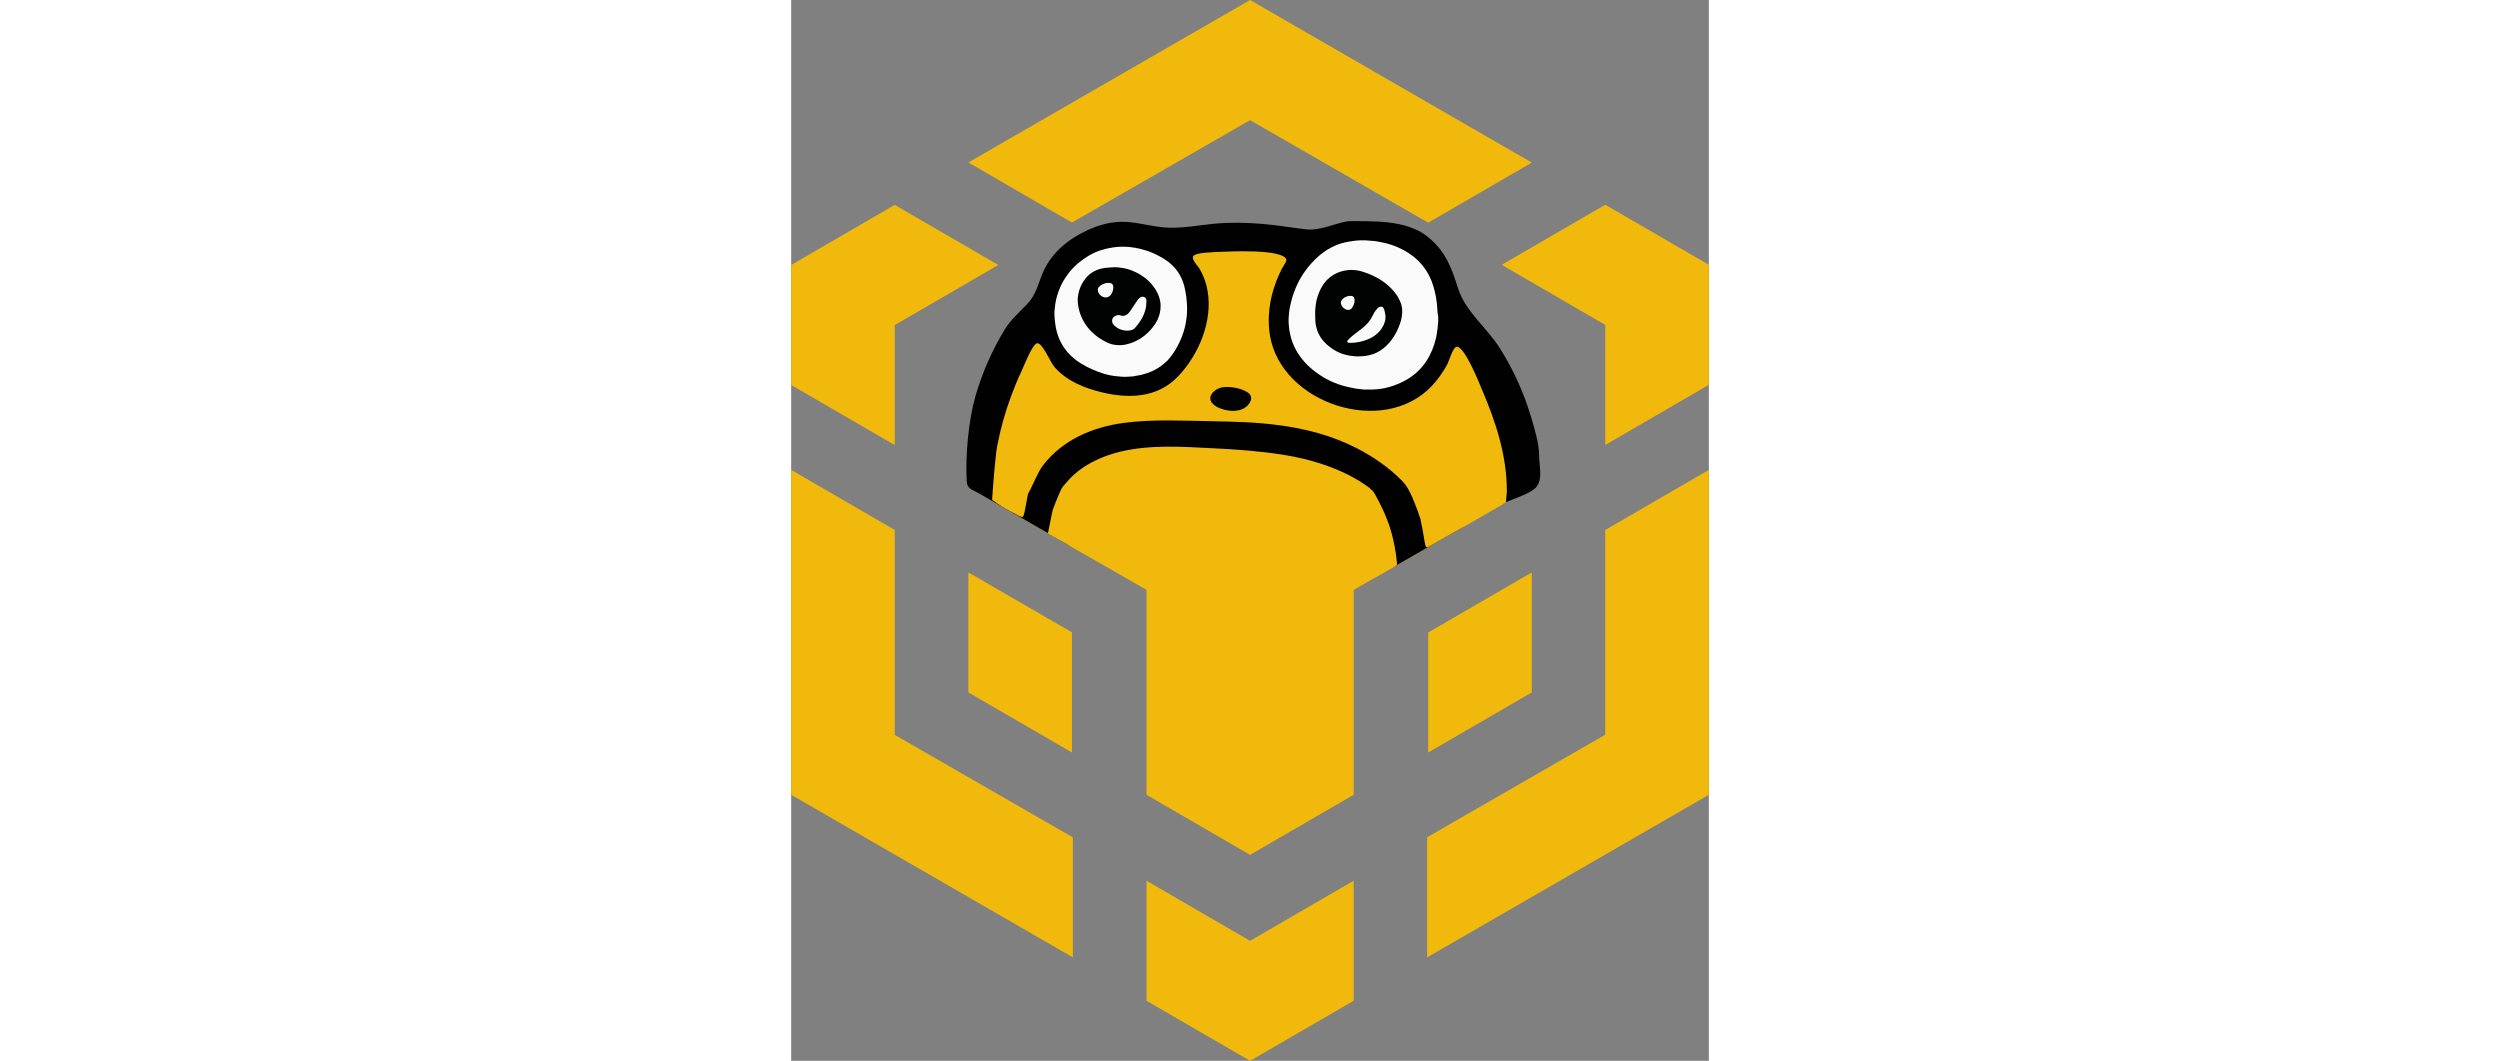 <?xml version="1.0" encoding="utf-8"?>
<!-- Generator: Adobe Illustrator 21.0.0, SVG Export Plug-In . SVG Version: 6.00 Build 0)  -->
<svg version="1.1" id="Ebene_1" xmlns="http://www.w3.org/2000/svg" xmlns:xlink="http://www.w3.org/1999/xlink" x="0px" y="0px"
	 viewBox="0 0 603.3 697.4" style="enable-background:new 0 0 603.3 697.4;" height="256" xml:space="preserve">
<rect x="0" y="0" width="603.3" height="697.4" fill="#808080" stroke="none"/>
<style type="text/css">
	.st0{fill:#F0B90B;}
	.st1{fill:#000100;}
	.st2{fill:#FAFAFA;}
	.st3{fill:#D9F1F0;}
	.st4{fill:#010302;}
	.st5{fill:#F9F9F9;}
</style>
<title>TOAD - BSC</title>
<path class="st0" d="M301.7,0L116.5,106.8l68.1,39.5L301.7,79l117.1,67.4l68.1-39.5L301.7,0z M418.8,202.1l36.7,45.6l31.4,72.8
	l-117.1,67.3v134.7L301.7,562l-68.1-39.5V387.8l-117.1-67.4l25-66.1l43.1-52.3l117.1,67.4L418.8,202.1z M486.9,376.3v78.9
	l-68.1,39.5v-78.9L486.9,376.3z M418.1,550.4L535.2,483V348.4l68.1-39.5v213.6L418.1,629.4V550.4z M535.2,213.6l-68.1-39.5
	l68.1-39.5l68.1,39.5V253l-68.1,39.5V213.6z M233.6,657.9V579l68.1,39.5l68.1-39.5v78.9l-68.1,39.5L233.6,657.9z M184.6,494.7
	l-68.1-39.5v-78.9l68.1,39.4V494.7z M136.2,174.2l-68.1,39.5v78.9L0,253.1v-78.9l68.1-39.5L136.2,174.2z M0,308.9l68.1,39.5v134.7
	l117.1,67.4v78.9L0,522.5V308.9z"/>
<g>
	<g>
		<path class="st1" d="M124,324.7c-5.7-3.3-8.3-3-8.6-8.8c-0.9-16.5,1.2-39.7,5.8-55.6c4.4-15.3,10.9-30,19.1-43.5
			c3.9-6.4,9.2-11.1,14.4-16.4c5.9-6,7.2-12.2,10.2-19.8c5.3-13.4,16.2-22.8,29.1-28.9c8.5-4,17.2-6.4,26.6-5.8
			c9.5,0.6,18.5,3.6,28.1,3.8c9.8,0.2,19.3-1.6,29.1-2.6c10.7-1,21.4-0.8,32.1,0.1c9.4,0.8,18.7,2.4,28,3.5
			c9.8,1.2,18.6-3.6,28.1-5.3c16.4,0,38.2-0.9,51.9,9.8c12.3,9.7,16.1,20.4,20.5,34.3c4.9,15.4,18.9,25.8,27.5,39.4
			c8.9,14,15.9,29.6,20.6,45.5c2.2,7.3,5.2,17.3,5.2,24.9c0,7.1,2.8,16.2-2.3,21.4c-3.8,3.9-14.3,7.1-19.4,9.4
			c-7.7,3.6-3.3,0.8-14.1,7.4c-5.8,3.5-11.4,7.3-19.1,11.8c-8.3,4.8-19.1,11-38.6,22.2c-16.5,9.5-24.8-46.4-43.8-46.3
			c-37.4,0.1-74.9-1.1-112.3-1.1c-18.8,0-45.2,42.6-61.1,33.4"/>
	</g>
</g>
<path class="st0" d="M469.9,330.2c-7.1,4.2-35.1,20.4-49,28.2c-5.4,3.1-2.9,2.4-7.3-17.6c-5.6-16.1-8.2-20.7-11.9-24.6
	c-8.6-8.8-18.9-15.9-29.8-21.5c-16.3-8.4-34-13-52.2-15.3c-14.4-1.9-28.9-2.2-43.3-2.5c-19.1-0.3-38.5-1.4-57.5,1.1
	c-20.6,2.7-40.4,11.1-53.3,27.9c-3.7,4.8-5.9,11.6-9.9,18.8c-3.3,16.3-1.9,16.7-7.2,13.8c-9.6-5.1-10.5-5.7-16.4-9.9
	c0.5-7.7,2-28.1,3.4-35.7c2.1-10.9,5.1-21.6,8.9-32c2.1-5.7,4.4-11.3,7-16.8c1.4-3,7-17.5,10.1-18.4c3.6-1,8.6,12.2,11.7,15.7
	c8.1,9.2,19.7,13.8,31.4,16.6c17.8,4.2,36.2,3.5,49.6-10.4c13.6-14.1,23-36.3,19.6-56.1c-0.8-4.9-2.4-9.6-4.8-13.9
	c-1.6-3-6.2-7.1-4.6-9.3c1.7-2.4,13.8-2.5,17-2.7c5.1-0.2,42.7-2.3,44.2,5.3c0.2,0.9-3.2,5.9-3.2,6.1c-2.5,5-4.5,10.2-6,15.6
	c-2.4,9.1-3.2,18.8-1.6,28.1c7.6,44.7,74.5,66.7,106.3,33.1c4-4.2,7.4-9.1,10.2-14.2c1-1.8,3.7-11.1,6-11.6
	c5.1-1.2,15.1,23.9,16.8,28c9.2,21.5,16.5,43.7,16.4,67.3"/>
<path class="st2" d="M425.4,210.4c0,0.4-0.1,1.1-0.1,1.9c0,0.2,0,0.5-0.1,0.7c-0.1,1.6-0.2,3.2-0.5,4.8c-0.7,5.7-2.5,11.3-5.2,16.4
	c-3.2,6-7.9,11.1-13.7,14.7c-3.1,1.9-6.3,3.4-9.7,4.6c-2,0.7-4,1.3-6.1,1.7c-1,0.2-2.1,0.4-3.2,0.5c-3,0.4-6.1,0.5-9.2,0.4
	c-0.6,0-1.2,0-1.8-0.1c-0.6-0.1-1.2-0.1-1.8-0.2c-0.3,0-0.6-0.1-0.9-0.1c-1.4-0.1-2.9-0.4-4.3-0.7c-2.1-0.4-4.2-0.9-6.3-1.5
	c-7.2-2.1-13.9-5.7-19.7-10.5c-2.6-2.1-5-4.5-7.1-7.2c-3.7-4.6-6.3-10-7.6-15.8c-0.5-1.9-0.8-3.9-0.9-5.9c-0.1-1.2-0.2-2.4-0.2-3.6
	c0-0.8,0.1-1.6,0.1-2.3c0-0.3,0.1-0.6,0.1-0.9c0.1-2.2,0.4-4.3,0.9-6.4c0.7-3.2,1.5-6.3,2.7-9.3c2.3-6.3,5.7-12.1,10-17.1
	c2.1-2.5,4.4-4.8,6.9-6.9c3-2.5,6.4-4.6,10.1-6.2c2.6-1.1,5.3-1.9,8.1-2.4c1.8-0.3,3.5-0.6,5.3-0.8c2-0.2,4-0.3,5.9-0.2
	c1,0,1.9,0.1,2.9,0.2c0.5,0.1,1.1,0.1,1.6,0.1c0.7,0.1,1.4,0.1,2.1,0.2c1,0.2,2,0.3,3,0.5c5.6,0.9,11.1,2.8,16.1,5.5
	c2,1.1,3.9,2.3,5.7,3.7c5.7,4.3,10,10.1,12.6,16.8c0.9,2.4,1.7,4.9,2.2,7.4c0.4,1.6,0.7,3.3,0.9,4.9c0.2,1.5,0.4,3,0.5,4.5
	c0,0.9,0.1,1.8,0.2,2.7c0,0.5,0.1,1,0.1,1.4C425.4,207.4,425.4,208.8,425.4,210.4z"/>
<path class="st0" d="M171.7,336.3c-0.2-0.5,5.4-14.4,6.5-15.8c1.3-1.7,2.8-3.4,3.2-3.8c8.9-10.5,22.3-16.8,35.5-19.9
	c19.7-4.6,40.5-3.1,60.6-2.1c14.8,0.7,29.6,1.8,44.2,4c13.3,2,26.6,5.4,38.9,10.8c5.9,2.6,11.6,5.6,16.9,9.3c1.6,1.1,5,3.5,6.2,5.9
	c0.2,0.5,5.9,10,9.7,21.3c3.9,11.9,5.2,25.3,4.8,25.5c-9.8,5.7-23.4,13.9-29.1,13.9c-26.3-0.1-62.3-3-88.6-3.1
	c-22.7,0-59.4-1.8-80.6-14c-9.3-5.3-18.8-10.8-31.1-17.6"/>
<path class="st2" d="M260.3,202.3c0,2-0.1,3.6-0.2,5.3c-0.1,1.2-0.6,4.3-0.8,5.5c-1.4,6.8-4.2,13.3-8.1,19.1
	c-1.1,1.7-2.4,3.3-3.8,4.8c-2.9,2.9-6.3,5.3-10,7c-2.3,1-4.7,1.8-7.1,2.4c-1.8,0.4-3.5,0.7-5.3,1c-0.4,0.1-0.7,0.1-1.1,0.1l-1.8,0.1
	c-1.9,0.2-3.7,0.2-5.6,0l-0.7-0.1c-3.7-0.2-7.3-0.9-10.8-2c-5-1.6-9.8-3.7-14.2-6.4c-1.9-1.1-3.7-2.4-5.4-3.9
	c-5.3-4.5-9.1-10.6-10.8-17.3c-0.4-1.5-0.7-3-0.9-4.6c-0.2-1.5-0.4-3-0.5-4.5c-0.1-0.8-0.1-1.7-0.1-2.5s0-1.7,0.1-2.5
	c0-0.2,0-0.5,0.1-0.7c0.2-2.9,0.7-5.7,1.5-8.5c1.3-4.6,3.3-8.9,6-12.8c2.9-4.3,6.6-8.1,10.9-11.1c2.6-1.9,5.3-3.5,8.2-4.8
	c2.5-1.1,5-1.9,7.7-2.5c1.5-0.3,2.9-0.5,4.4-0.8s3.2-0.3,4.8-0.4c0.7,0,1.3,0,2,0c0.9,0,1.8,0.1,2.7,0.1c0.6,0,1.2,0.1,1.8,0.2
	c0.2,0,0.5,0.1,0.7,0.1c1.7,0.2,3.5,0.5,5.1,0.9c3.7,0.9,7.4,2.1,10.8,3.8c2.4,1.2,4.8,2.5,7,4.1c3.8,2.6,6.9,6.1,9,10.1
	c1.2,2.3,2.1,4.7,2.7,7.2c0.5,2.2,0.9,4.3,1.2,6.6C260.1,197.7,260.2,200.1,260.3,202.3z"/>
<path class="st3" d="M280.2,165.6c-0.1,0.1-0.2,0.2-0.3,0.2c-0.4,0.1-0.8,0.1-1.2,0c-0.1,0-0.2-0.1-0.3-0.1L280.2,165.6z"/>
<path class="st4" d="M286.8,254.4l1.6,0.1c0.4,0,0.8,0.1,1.3,0.1c2,0.2,3.9,0.6,5.8,1.2c1.3,0.4,2.6,1,3.8,1.7
	c0.8,0.4,1.4,0.9,2,1.5c0.1,0.1,0.2,0.2,0.2,0.3c0.6,0.7,0.9,1.6,0.9,2.5c0,0.7-0.1,1.3-0.4,1.9c-0.2,0.6-0.5,1.1-0.9,1.6
	c-1.3,1.9-3.2,3.3-5.4,4c-0.7,0.3-1.4,0.4-2.1,0.5c-1.4,0.3-2.7,0.4-4.1,0.3c-0.6,0-1.2-0.1-1.8-0.2c-0.9-0.2-1.9-0.3-2.8-0.5
	c-1.9-0.5-3.8-1.2-5.5-2.2c-0.8-0.5-1.6-1.1-2.3-1.8c-0.6-0.6-1.1-1.4-1.4-2.3c-0.1-0.2-0.1-0.5-0.1-0.7c0-0.4,0-0.7,0-1.1
	c0-0.3,0.1-0.7,0.2-1c0.3-0.8,0.8-1.6,1.4-2.3c1.9-2,4.5-3.3,7.3-3.5L286.8,254.4z"/>
<path class="st4" d="M344.5,207.4c-0.1-2.1,0-4.3,0.3-6.4c0.4-4.1,1.7-8,3.6-11.6c1.1-2.1,2.6-4.1,4.3-5.8c2.4-2.3,5.2-4,8.4-5
	c2.9-0.9,5.9-1.3,8.9-1.1c1.7,0.1,3.3,0.4,5,0.9c3.3,1,6.6,2.3,9.6,3.9c2.9,1.5,5.6,3.4,8.1,5.6c1.7,1.5,3.2,3.1,4.5,4.9
	c1.3,1.6,2.3,3.4,3.1,5.2c0.6,1.3,1,2.6,1.2,3.9c0.2,1.3,0.3,2.6,0.2,3.9c-0.1,1.8-0.4,3.6-0.9,5.3c-0.9,2.9-2,5.7-3.5,8.3
	c-1.6,3-3.7,5.7-6.1,8s-5.2,4.1-8.3,5.3c-1.8,0.6-3.6,1-5.4,1.3c-1.7,0.2-3.3,0.3-5,0.3c-1,0-1.9-0.1-2.9-0.2c-1-0.1-2-0.2-3-0.4
	c-4.6-0.8-8.9-2.8-12.5-5.6c-1.4-1.1-2.8-2.3-4-3.7c-2-2.2-3.5-4.8-4.4-7.6c-0.6-1.9-1-3.8-1.1-5.8
	C344.6,209.9,344.5,208.7,344.5,207.4z"/>
<path class="st4" d="M215.4,226.9c-2.7,0-5.4-0.6-7.8-1.8c-3.9-1.8-7.4-4.3-10.4-7.3c-3.6-3.7-6.3-8.2-7.7-13.2
	c-0.5-1.7-0.8-3.4-1-5.1c-0.2-1.7-0.2-3.3,0.1-5c0.2-1.4,0.5-2.7,0.9-4c0.9-2.7,2.2-5.2,4-7.4c2.3-2.9,5.4-5,8.9-6.1
	c1.1-0.4,2.3-0.6,3.5-0.8c1.1-0.1,2.1-0.3,3.2-0.3c0.4,0,0.8-0.1,1.3-0.1c1.6-0.2,3.2-0.2,4.9,0l0.7,0.1c1.9,0.2,3.8,0.6,5.6,1.1
	c3.5,1.1,6.8,2.7,9.8,4.8c2.7,1.9,5,4.1,6.9,6.7c1.6,2.1,2.8,4.4,3.6,6.8c0.6,1.9,1,3.8,1,5.8c0,3.1-0.7,6.2-2,9
	c-0.4,0.9-0.9,1.7-1.4,2.5c-2.6,4.1-6.1,7.6-10.3,10.2c-2.5,1.5-5.2,2.7-8.1,3.4c-1,0.3-2,0.5-3,0.6
	C217.2,226.9,216.3,226.9,215.4,226.9z"/>
<path class="st2" d="M368,225.4c-0.5,0-1.1,0-1.6-0.1c-0.2,0-0.3-0.1-0.5-0.2c-0.2-0.1-0.3-0.3-0.3-0.4c0-0.2,0-0.5,0.1-0.7
	c0.2-0.2,0.4-0.5,0.6-0.7c1-1.1,2.2-2.1,3.3-3c1-0.8,2.1-1.6,3.1-2.4s2-1.5,3-2.3c0.9-0.7,1.7-1.5,2.5-2.3c1.4-1.4,2.7-3.1,3.6-4.9
	c0.3-0.6,0.7-1.3,1-1.9c0.4-0.8,0.9-1.7,1.5-2.4c0.4-0.5,0.8-1,1.3-1.5c0.3-0.3,0.6-0.5,1-0.7s0.9-0.3,1.4-0.3c0.4,0,0.7,0.2,1,0.4
	c0.3,0.3,0.5,0.5,0.6,0.9c0.3,0.6,0.5,1.2,0.6,1.9c0.4,1.4,0.6,3,0.5,4.4c-0.1,1.6-0.6,3.1-1.2,4.5c-0.8,1.6-1.8,3.1-3,4.4
	c-1.6,1.7-3.4,3.1-5.4,4.1c-1.8,0.9-3.6,1.6-5.5,2.1c-1.5,0.4-3,0.7-4.6,0.9C370.1,225.3,369,225.4,368,225.4z"/>
<path class="st5" d="M370.4,197.7c0,0.9-0.2,1.7-0.5,2.5s-0.7,1.5-1.2,2.2c-0.1,0.1-0.2,0.3-0.3,0.4c-0.8,0.9-2.1,1.2-3.3,0.8
	c-1.4-0.5-2.5-1.4-3.2-2.7c-0.2-0.4-0.4-0.9-0.5-1.3c-0.1-0.5-0.1-1,0.1-1.4c0.2-0.5,0.5-1,0.8-1.4c1-1,2.3-1.8,3.7-2.1
	c0.7-0.2,1.3-0.2,2-0.2c0.3,0,0.7,0.1,1,0.2c0.6,0.2,1.1,0.8,1.2,1.4C370.4,196.7,370.4,197.2,370.4,197.7z"/>
<path class="st2" d="M233.5,199.3c0,1.3-0.2,2.6-0.5,3.9c-0.7,2.6-1.7,5.1-3.2,7.4c-1.1,1.7-2.3,3.4-3.7,4.9c-0.4,0.5-1,0.9-1.6,1.2
	c-0.5,0.3-1.1,0.4-1.7,0.5c-1.1,0.2-2.1,0.2-3.2,0.1c-2-0.2-4-0.9-5.7-2.1c-0.4-0.3-0.8-0.6-1.1-0.9c-0.3-0.2-0.5-0.5-0.8-0.8
	c-0.9-1-1.2-2.3-0.9-3.5c0.1-0.5,0.3-0.9,0.7-1.3c0.6-0.7,1.4-1.2,2.3-1.4l0.5-0.1c0.4-0.1,0.8-0.1,1.3,0l1.2,0.3
	c1.1,0.3,2.2,0.1,3.1-0.4c0.4-0.2,0.8-0.5,1.2-0.8c0.5-0.5,0.9-1,1.3-1.5c0.8-1.1,1.5-2.2,2.2-3.3s1.6-2.4,2.4-3.6
	c0.4-0.7,0.9-1.3,1.5-1.8c0.2-0.2,0.5-0.4,0.7-0.6c0.8-0.5,1.7-0.6,2.6-0.2c0.8,0.3,1.3,0.9,1.4,1.7c0.1,0.4,0.1,0.7,0.1,1.1
	C233.5,198.5,233.5,198.9,233.5,199.3z"/>
<path class="st5" d="M211.8,188.9c0,1.4-0.4,2.8-1.1,4.1c-0.3,0.5-0.6,0.9-1,1.3c-0.4,0.4-0.9,0.8-1.5,1c-0.3,0.1-0.6,0.2-0.9,0.2
	h-0.7c-0.9,0-1.8-0.3-2.5-0.8c-1-0.6-1.7-1.5-2.2-2.6c-0.2-0.5-0.3-1-0.3-1.6c0-0.7,0.2-1.3,0.7-1.8c0.2-0.2,0.4-0.4,0.6-0.6
	c1.1-0.9,2.4-1.6,3.8-1.9c1-0.3,2.1-0.3,3.2-0.1c1,0.2,1.7,1,1.8,2C211.8,188.4,211.8,188.6,211.8,188.9z"/>
</svg>
